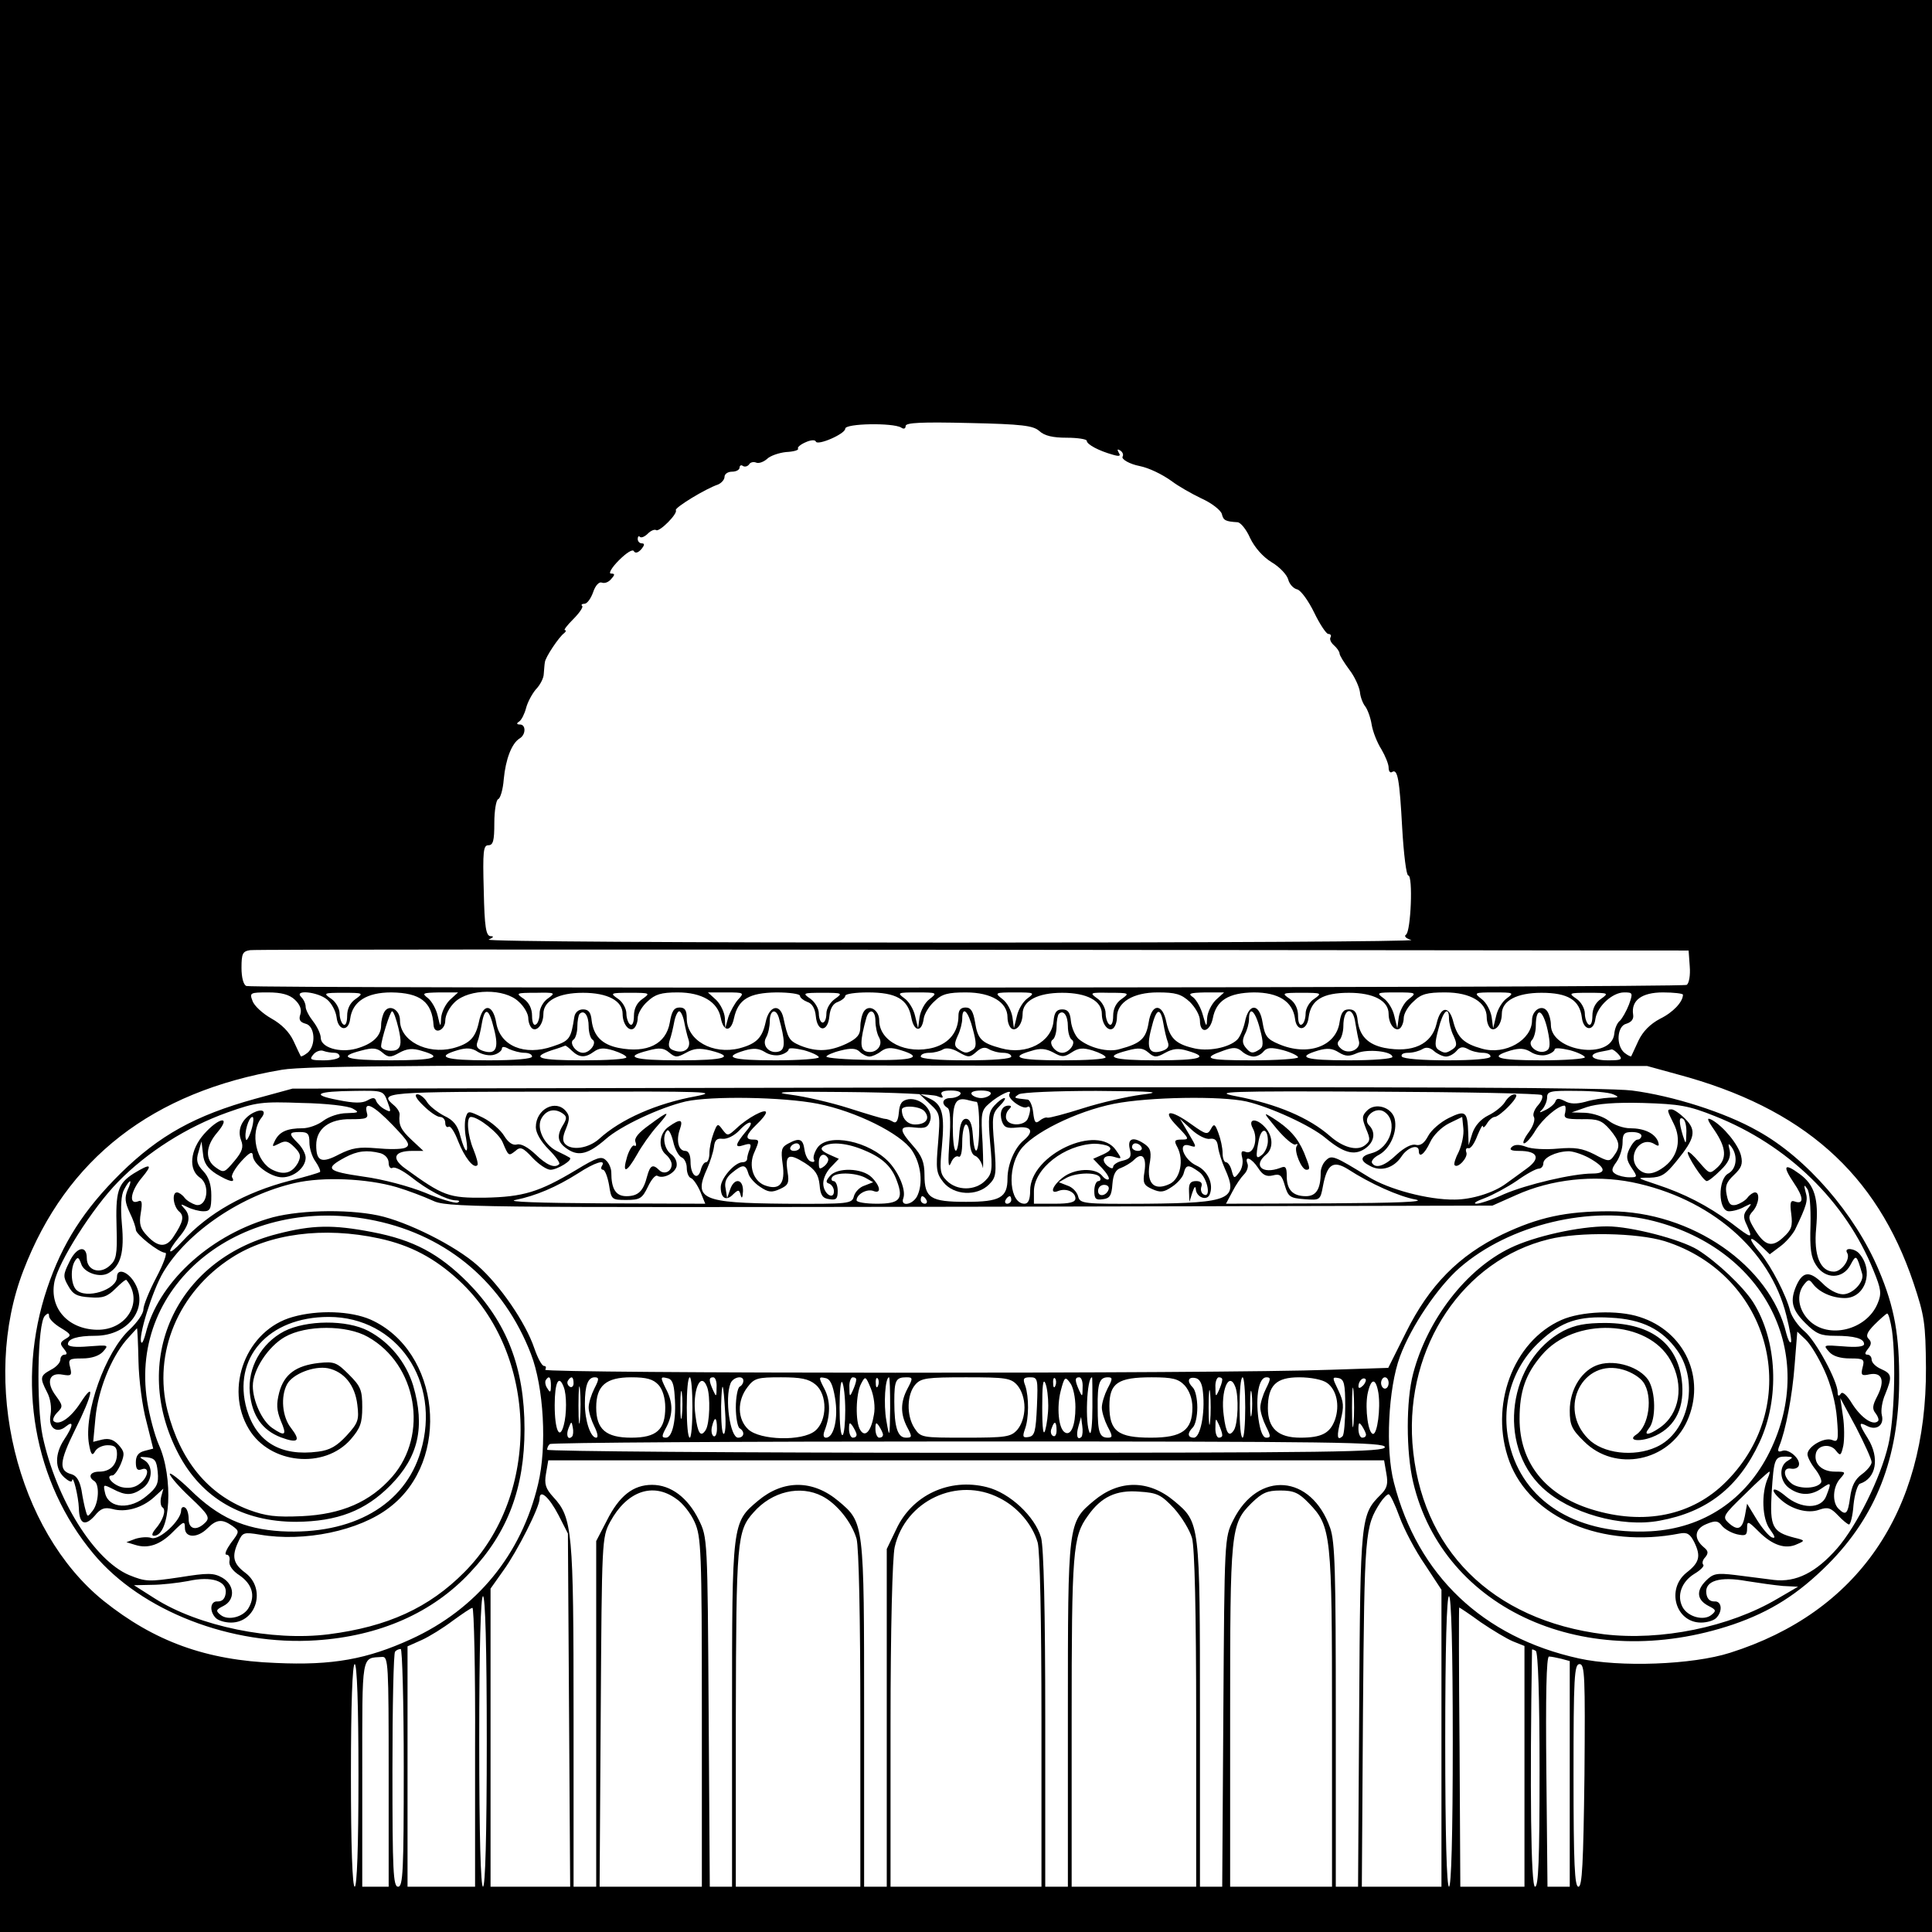 <?xml version="1.0" standalone="no"?>
<!DOCTYPE svg PUBLIC "-//W3C//DTD SVG 20010904//EN"
 "http://www.w3.org/TR/2001/REC-SVG-20010904/DTD/svg10.dtd">
<svg version="1.0" xmlns="http://www.w3.org/2000/svg"
 width="512pt" height="512pt" viewBox="0 0 512 512"
 preserveAspectRatio="xMidYMid meet">
<g transform="translate(0,512) scale(0.1,-0.1)"
fill="#000000" stroke="none">
<path d="M0 2560 l0 -2560 2560 0 2560 0 0 2560 0 2560 -2560 0 -2560 0 0
-2560z m2388 1427 c7 -5 12 -3 12 4 0 9 42 11 168 8 141 -3 170 -7 186 -21 14
-13 36 -18 73 -18 29 0 53 -4 53 -8 0 -10 33 -27 69 -37 17 -5 22 -4 16 5 -5
9 -4 11 4 6 6 -4 9 -11 6 -16 -4 -7 19 -20 45 -25 25 -5 60 -22 85 -40 17 -13
52 -33 79 -46 27 -12 51 -31 54 -41 4 -17 9 -20 42 -22 8 -1 23 -19 33 -42 12
-25 34 -50 57 -64 22 -13 41 -34 44 -46 3 -12 14 -24 24 -26 10 -3 30 -31 45
-62 15 -31 32 -56 37 -56 6 0 9 -4 6 -9 -3 -5 1 -14 9 -21 8 -7 15 -17 15 -22
0 -5 12 -24 26 -43 14 -18 26 -45 28 -59 1 -13 8 -31 14 -38 6 -8 14 -29 17
-48 3 -19 15 -49 26 -66 10 -17 19 -39 19 -48 0 -10 4 -15 9 -12 15 10 20 -20
27 -149 4 -69 11 -125 16 -125 13 0 7 -149 -6 -157 -6 -4 0 -10 14 -14 14 -4
-535 -7 -1220 -7 -703 0 -1236 3 -1225 8 13 6 15 9 5 9 -12 1 -16 23 -18 121
-3 104 -1 120 12 120 13 0 16 12 16 59 0 33 5 61 10 63 6 2 13 26 15 53 5 53
21 95 42 108 17 10 17 37 1 37 -9 0 -10 3 -2 8 6 4 14 20 18 35 4 16 16 38 26
50 11 11 21 30 21 41 1 12 2 26 3 31 1 13 38 68 51 77 5 4 6 8 2 8 -4 0 6 13
22 29 16 16 27 32 24 35 -4 3 -1 6 6 6 7 0 17 14 23 31 6 18 16 28 23 25 8 -3
19 2 25 10 10 11 10 14 -1 14 -7 0 2 16 21 35 20 20 37 31 40 24 4 -6 11 -4
20 6 8 10 9 15 1 15 -6 0 -11 5 -11 12 0 6 3 9 6 5 4 -3 13 1 21 9 8 8 18 12
22 9 9 -5 58 44 52 53 -3 7 79 57 112 68 9 4 17 13 17 20 0 8 9 14 20 14 11 0
20 5 20 11 0 5 4 8 9 4 5 -3 12 -1 16 4 3 6 12 8 19 5 7 -3 20 2 29 10 8 8 31
16 50 18 20 1 34 5 32 9 -3 3 6 11 20 17 13 6 25 7 27 2 4 -12 78 20 78 34 0
14 126 16 148 3z m2090 -1428 c2 -24 -2 -45 -8 -49 -13 -8 -3797 -10 -3817 -3
-8 3 -13 23 -13 48 0 38 3 44 23 47 12 2 875 2 1917 1 l1895 -2 3 -42z m-3697
-88 c14 -13 19 -26 15 -39 -5 -14 -1 -21 14 -25 25 -6 28 -58 5 -77 -9 -7 -17
-11 -18 -9 -1 2 -10 20 -19 40 -11 24 -32 45 -59 60 -23 13 -46 34 -50 47 -8
21 -6 22 42 22 35 0 56 -6 70 -19z m86 0 c12 -10 23 -31 25 -47 4 -36 32 -39
36 -4 6 46 44 70 109 70 77 -1 108 -25 112 -87 2 -26 31 -13 31 12 0 15 11 36
26 50 38 35 131 36 168 1 15 -13 26 -33 26 -44 0 -11 5 -24 11 -28 13 -8 29
13 29 39 0 35 40 56 105 56 65 0 105 -21 105 -56 0 -26 16 -47 29 -39 6 4 11
17 11 28 0 11 11 31 26 44 20 19 36 24 80 24 64 0 106 -25 114 -67 7 -38 27
-39 35 -2 11 51 40 68 113 69 34 0 62 -4 62 -9 0 -5 9 -12 19 -16 13 -4 21
-17 23 -38 4 -43 32 -43 36 0 2 21 10 34 23 38 10 4 19 11 19 16 0 5 27 9 60
9 75 0 106 -18 115 -66 7 -39 28 -41 33 -3 2 13 15 34 29 46 19 19 36 23 83
23 67 0 110 -26 110 -66 0 -13 5 -26 11 -30 13 -8 29 13 29 39 0 35 40 56 105
56 65 0 105 -21 105 -56 0 -26 16 -47 29 -39 6 4 11 17 11 30 0 40 43 66 108
66 47 0 62 -4 85 -25 15 -15 27 -36 27 -50 0 -36 26 -31 34 6 9 48 42 68 109
69 65 0 103 -24 109 -70 4 -35 32 -32 36 4 6 46 37 65 107 65 65 0 105 -21
105 -56 0 -26 16 -47 29 -39 6 4 11 17 11 28 0 11 11 31 26 44 20 20 36 24 84
24 67 0 110 -26 110 -66 0 -13 5 -26 11 -30 13 -8 29 13 29 39 0 35 40 56 105
56 70 0 101 -19 107 -65 4 -36 32 -39 36 -4 5 33 45 70 76 70 23 0 24 -1 13
-32 -7 -18 -18 -37 -24 -43 -7 -5 -14 -21 -15 -35 -8 -70 -168 -47 -168 24 0
12 -4 27 -9 35 -13 21 -41 5 -41 -23 0 -52 -71 -93 -133 -75 -47 13 -64 29
-75 69 -11 46 -34 45 -45 -3 -13 -55 -64 -78 -138 -64 -44 9 -66 32 -71 72 -2
22 -8 30 -23 30 -15 0 -21 -8 -25 -34 -9 -64 -84 -91 -161 -58 -31 13 -37 21
-43 57 -8 52 -37 53 -47 1 -4 -18 -13 -39 -20 -46 -22 -22 -80 -33 -119 -22
-45 11 -60 27 -69 68 -10 51 -39 51 -47 -1 -7 -42 -20 -55 -76 -70 -31 -10
-82 3 -110 27 -9 9 -18 29 -20 47 -2 23 -8 31 -23 31 -15 0 -21 -8 -23 -31 -5
-56 -72 -91 -139 -72 -52 14 -62 24 -69 69 -5 29 -11 39 -25 39 -13 0 -19 -7
-19 -22 0 -42 -24 -72 -65 -84 -73 -20 -145 16 -145 72 0 28 -28 44 -41 23 -5
-8 -9 -26 -9 -40 0 -21 -8 -31 -37 -45 -45 -21 -79 -22 -122 -5 -30 13 -33 18
-45 74 -9 39 -38 32 -47 -12 -9 -41 -24 -57 -69 -69 -71 -18 -140 21 -140 79
0 22 -5 29 -19 29 -15 0 -21 -10 -26 -40 -10 -57 -60 -82 -136 -67 -44 9 -66
32 -71 72 -2 22 -8 30 -23 30 -12 0 -21 -8 -23 -20 -9 -58 -12 -63 -57 -78
-75 -26 -140 1 -150 63 -9 51 -36 52 -46 1 -9 -41 -24 -57 -69 -69 -69 -17
-140 20 -140 74 0 28 -28 44 -41 23 -5 -8 -9 -24 -9 -36 0 -29 -23 -50 -66
-62 -44 -12 -94 3 -94 29 0 9 -9 29 -20 43 -11 14 -20 31 -20 39 0 8 -5 19
-12 26 -20 20 44 14 69 -7z m76 2 c-15 -10 -23 -26 -23 -45 0 -17 -4 -27 -10
-23 -5 3 -10 17 -10 29 0 13 -10 31 -22 39 -22 15 -21 16 32 16 53 0 54 -1 33
-16z m249 -3 c-12 -12 -22 -33 -23 -48 -1 -25 -2 -25 -9 6 -4 18 -16 39 -26
47 -17 13 -14 14 30 15 l50 0 -22 -20z m260 4 c-12 -8 -22 -26 -22 -39 0 -13
-4 -27 -10 -30 -6 -4 -10 6 -10 23 0 19 -8 35 -22 45 -22 15 -21 16 32 16 52
1 53 0 32 -15z m251 -1 c-15 -10 -23 -26 -23 -45 0 -17 -4 -27 -10 -23 -5 3
-10 17 -10 29 0 13 -10 31 -22 39 -22 15 -21 16 32 16 53 0 54 -1 33 -16z
m253 -2 c-9 -10 -21 -32 -26 -47 l-8 -29 -1 27 c-1 15 -11 36 -23 48 l-22 20
49 0 c47 0 48 -1 31 -19z m257 2 c-13 -9 -23 -26 -23 -39 0 -13 -4 -24 -10
-24 -5 0 -10 11 -10 24 0 13 -10 30 -22 39 -22 15 -21 16 32 16 53 0 54 -1 33
-16z m250 -1 c-12 -9 -23 -30 -26 -47 l-4 -30 -8 33 c-4 18 -17 39 -29 47 -19
14 -17 15 34 15 54 0 55 -1 33 -18z m261 3 c-12 -8 -25 -29 -29 -47 l-8 -33
-4 30 c-3 17 -14 38 -26 47 -22 17 -21 18 33 18 51 0 53 -1 34 -15z m249 -2
c-15 -10 -23 -26 -23 -45 0 -17 -4 -27 -10 -23 -5 3 -10 17 -10 30 0 13 -10
31 -22 39 -21 15 -20 16 32 15 53 0 54 -1 33 -16z m249 -3 c-12 -12 -22 -33
-23 -48 -1 -25 -2 -25 -11 7 -5 19 -17 41 -26 48 -15 10 -10 12 32 13 l50 0
-22 -20z m261 3 c-13 -8 -23 -26 -23 -39 0 -12 -4 -26 -10 -29 -6 -4 -10 6
-10 23 0 19 -8 35 -22 45 -22 15 -21 16 32 16 53 0 54 -1 33 -16z m250 -1
c-12 -9 -23 -30 -26 -47 l-4 -30 -8 33 c-4 18 -17 39 -29 47 -19 14 -17 15 34
15 54 0 55 -1 33 -18z m261 3 c-12 -8 -25 -29 -29 -47 l-8 -33 -4 30 c-3 17
-14 38 -26 47 -22 17 -21 18 33 18 51 0 53 -1 34 -15z m249 -2 c-15 -10 -23
-26 -23 -45 0 -17 -4 -27 -10 -23 -5 3 -10 17 -10 29 0 13 -10 31 -22 39 -22
15 -21 16 32 16 53 0 54 -1 33 -16z m217 11 c0 -19 -26 -47 -61 -64 -26 -14
-45 -33 -57 -58 -9 -20 -18 -39 -19 -41 -1 -2 -9 2 -18 9 -23 19 -20 71 5 77
13 4 20 12 18 24 -6 38 23 59 79 59 29 0 53 -3 53 -6z m-3404 -89 c8 -34 7
-48 -2 -55 -10 -9 -44 -4 -44 7 0 17 24 93 29 93 4 0 11 -20 17 -45z m253 -1
c14 -53 5 -70 -29 -59 -15 5 -19 12 -15 23 4 10 9 32 12 50 8 45 19 40 32 -14z
m251 6 c0 -16 5 -32 10 -35 13 -8 -6 -35 -25 -35 -19 0 -38 27 -25 35 5 3 10
19 10 34 0 15 3 31 6 34 12 12 24 -4 24 -33z m253 13 c3 -16 8 -38 12 -49 7
-24 -14 -38 -41 -27 -11 4 -14 12 -9 27 4 11 9 33 12 49 3 15 9 27 13 27 4 0
10 -12 13 -27z m251 10 c17 -61 17 -83 2 -89 -25 -9 -48 14 -36 36 6 10 10 30
10 44 0 29 16 35 24 9z m256 -9 c0 -14 4 -34 10 -44 12 -22 -11 -45 -36 -36
-15 6 -15 28 2 89 8 26 24 20 24 -9z m258 -21 c10 -37 10 -48 0 -55 -16 -10
-20 -10 -37 1 -12 8 -13 14 -3 36 7 14 12 35 12 45 0 36 16 21 28 -27z m252 7
c0 -16 5 -32 10 -35 13 -8 -6 -35 -25 -35 -19 0 -38 27 -25 35 5 3 10 19 10
34 0 15 3 31 6 34 12 12 24 -4 24 -33z m253 8 c3 -18 8 -40 12 -50 4 -11 0
-18 -15 -23 -34 -11 -43 6 -29 59 13 54 24 59 32 14z m256 -15 c10 -37 9 -48
-1 -54 -18 -12 -24 -11 -37 5 -9 11 -9 20 -2 35 6 11 11 29 11 40 0 37 17 22
29 -26z m253 15 c3 -18 7 -39 9 -46 7 -22 -26 -38 -46 -22 -11 9 -13 16 -5 24
5 5 10 22 10 36 0 50 26 55 32 8z m248 12 c0 -10 5 -31 12 -45 10 -22 9 -28
-3 -36 -17 -11 -21 -11 -37 -1 -10 7 -10 18 0 55 12 48 28 63 28 27z m264 -43
c5 -29 3 -39 -9 -43 -21 -8 -49 16 -35 30 5 5 10 22 10 36 0 59 22 44 34 -23z
m-3046 -47 c20 11 35 13 60 5 59 -17 33 -25 -83 -25 -118 0 -144 9 -77 26 29
8 41 7 55 -5 16 -14 22 -14 45 -1z m252 -5 c11 3 20 11 20 16 0 6 7 6 19 -1
11 -5 29 -10 40 -10 12 0 21 -4 21 -10 0 -6 -45 -10 -115 -10 -116 0 -143 9
-82 27 24 7 38 6 54 -5 12 -7 31 -11 43 -7z m206 10 c19 -18 35 -19 58 -2 14
10 26 11 52 3 19 -6 34 -14 34 -18 0 -5 -52 -8 -115 -8 -117 0 -141 7 -82 27
17 5 33 11 35 12 2 0 10 -6 18 -14z m302 -5 c21 12 36 13 65 6 67 -17 39 -26
-83 -26 -122 0 -150 9 -82 26 29 8 41 7 55 -5 17 -14 21 -14 45 -1z m252 -5
c11 3 20 10 20 14 0 5 18 3 40 -2 22 -6 40 -15 40 -19 0 -4 -52 -8 -115 -8
-116 0 -142 8 -82 26 24 7 38 6 54 -4 12 -8 31 -11 43 -7z m234 -5 c7 0 21 6
31 14 14 10 26 11 52 3 62 -19 34 -28 -82 -26 -63 1 -115 5 -115 9 0 3 17 11
38 16 27 7 41 6 50 -3 7 -7 19 -13 26 -13z m283 12 c13 12 23 14 33 8 8 -5 25
-10 38 -10 12 0 22 -4 22 -10 0 -6 -47 -10 -120 -10 -73 0 -120 4 -120 10 0 6
10 10 23 10 12 0 28 4 36 9 8 5 24 3 41 -7 26 -15 30 -15 47 0z m253 -1 c18
12 30 13 56 5 19 -6 34 -14 34 -18 0 -5 -52 -8 -115 -8 -116 0 -142 8 -82 25
24 8 39 6 58 -4 23 -13 29 -13 49 0z m248 -1 c20 11 35 13 60 5 59 -17 33 -25
-83 -25 -118 0 -144 9 -77 26 29 8 41 7 55 -5 16 -14 22 -14 45 -1z m234 -10
c9 0 21 6 27 14 9 10 20 11 51 3 22 -6 40 -15 40 -19 0 -4 -55 -8 -122 -8
-121 0 -135 5 -75 26 25 9 35 9 48 -2 8 -8 23 -14 31 -14z m274 9 c28 12 94 5
94 -10 0 -5 -52 -9 -115 -9 -116 0 -142 8 -82 26 24 7 38 6 55 -5 18 -11 28
-11 48 -2z m236 -9 c9 0 21 7 28 15 9 11 17 12 30 5 10 -6 28 -10 39 -10 12 0
21 -4 21 -10 0 -6 -45 -10 -114 -10 -66 0 -117 4 -121 10 -3 6 4 10 17 10 13
0 30 5 38 10 10 6 20 4 31 -6 8 -7 23 -14 31 -14z m268 5 c11 3 20 10 20 14 0
5 18 3 40 -2 22 -6 40 -15 40 -19 0 -4 -52 -8 -115 -8 -116 0 -142 8 -82 26
24 7 38 6 54 -4 12 -8 31 -11 43 -7z m-3214 5 c8 0 14 -4 14 -10 0 -5 -19 -10
-41 -10 -36 0 -40 2 -29 15 7 9 20 13 27 10 8 -3 21 -5 29 -5z m3404 -5 c11
-13 7 -15 -29 -15 -44 0 -56 16 -18 23 12 2 25 5 28 6 4 0 12 -6 19 -14z m155
-52 c333 -89 528 -262 626 -553 29 -87 32 -106 33 -225 2 -382 -181 -648 -519
-755 -100 -32 -293 -39 -401 -15 -254 56 -427 220 -490 466 -23 88 -15 250 16
334 30 81 101 185 158 235 132 115 350 167 515 124 296 -76 434 -352 307 -611
-63 -128 -176 -203 -315 -211 -189 -10 -329 72 -371 216 -31 105 -1 216 78
288 56 52 102 67 186 62 84 -4 137 -31 177 -87 59 -83 30 -218 -56 -256 -59
-27 -142 -17 -180 22 -82 82 -14 215 93 183 21 -6 44 -20 53 -33 26 -37 15
-117 -19 -139 -23 -15 6 -20 41 -7 58 22 86 71 81 140 -8 105 -78 162 -203
163 -53 0 -80 -5 -112 -21 -146 -78 -177 -301 -56 -415 72 -68 210 -107 311
-88 126 23 209 88 265 208 54 116 47 269 -17 371 -27 42 -96 107 -147 139 -46
28 -177 62 -240 62 -74 0 -192 -26 -256 -57 -117 -56 -220 -189 -258 -333 -19
-71 -19 -208 0 -288 80 -339 460 -508 848 -377 99 34 172 80 252 160 127 128
186 280 188 480 1 125 -12 200 -54 299 -63 149 -192 298 -321 369 -86 49 -225
93 -333 107 -66 8 -558 10 -1820 8 l-1730 -3 -99 -27 c-159 -44 -254 -97 -356
-197 -98 -97 -155 -186 -195 -305 -83 -247 -36 -514 123 -704 127 -152 366
-244 590 -229 168 11 309 73 409 181 99 105 143 223 143 379 0 163 -47 283
-150 388 -77 77 -144 113 -254 134 -104 20 -158 19 -251 -5 -271 -69 -391
-337 -262 -583 62 -118 170 -180 312 -180 109 1 183 29 250 97 74 75 92 154
60 264 -19 62 -62 115 -119 145 -57 30 -164 29 -223 -1 -61 -32 -97 -97 -91
-163 6 -61 33 -99 82 -118 46 -17 54 -10 27 25 -23 29 -28 83 -10 116 15 27
71 49 108 42 43 -9 72 -45 78 -97 5 -40 2 -48 -28 -81 -26 -28 -44 -39 -76
-43 -99 -13 -163 25 -189 112 -39 136 57 245 217 245 181 0 299 -171 244 -356
-42 -143 -181 -222 -370 -212 -98 6 -166 36 -242 111 -29 28 -53 46 -53 41 0
-6 24 -34 54 -62 49 -46 53 -54 40 -67 -23 -23 -44 -18 -44 9 0 14 -4 28 -10
31 -5 3 -10 0 -10 -8 0 -26 -57 -79 -78 -73 -11 4 -30 2 -43 -2 l-24 -9 23 -7
c34 -11 67 0 101 35 28 28 31 29 31 10 0 -27 33 -28 60 -1 24 24 39 25 66 6
19 -14 19 -15 -4 -45 -12 -17 -18 -31 -12 -31 7 0 10 -8 8 -17 -2 -11 8 -26
27 -38 33 -23 42 -53 25 -84 -13 -26 -55 -37 -75 -21 -14 11 -13 14 7 24 32
16 30 56 -3 75 -23 13 -38 13 -113 1 -81 -12 -90 -12 -134 6 -92 39 -193 200
-229 368 -17 82 -14 299 6 319 8 8 11 8 11 -1 0 -7 14 -21 31 -31 28 -17 29
-20 13 -29 -15 -9 -16 -13 -5 -26 9 -11 10 -16 2 -16 -6 0 -11 -6 -11 -13 0
-8 -11 -20 -25 -27 -29 -16 -30 -21 -10 -60 9 -17 12 -40 9 -59 -7 -35 16 -52
41 -31 21 17 19 1 -5 -35 -25 -38 -25 -77 0 -100 11 -10 20 -14 21 -9 2 19 17
-42 18 -73 1 -42 16 -49 42 -20 16 20 26 23 47 18 35 -10 79 3 110 31 l25 23
-6 -22 c-3 -13 -1 -25 4 -28 10 -7 1 -34 -19 -57 -9 -11 -11 -18 -4 -18 44 0
52 155 13 241 -11 25 -25 77 -31 116 -49 313 254 552 605 478 194 -41 340
-167 412 -353 34 -88 43 -245 19 -345 -44 -186 -162 -331 -337 -411 -116 -53
-208 -70 -358 -63 -185 7 -322 57 -457 165 -230 186 -326 580 -212 875 114
297 342 474 685 532 63 11 423 13 1848 11 l1770 -1 80 -22z m-3418 -73 c10
-27 10 -29 -7 -20 -10 5 -20 15 -23 22 -3 10 -9 10 -23 2 -14 -8 -35 -8 -79 1
-73 14 -56 23 45 24 75 1 76 1 87 -29z m818 15 c-105 -19 -200 -61 -257 -113
-28 -25 -72 -32 -90 -14 -8 8 -7 20 2 41 10 25 10 34 0 46 -27 33 -80 6 -80
-42 0 -15 13 -38 34 -59 18 -18 31 -36 28 -39 -12 -12 -33 -3 -63 26 -19 18
-38 29 -49 26 -11 -3 -23 5 -34 23 -9 15 -34 37 -56 48 -39 19 -40 19 -46 0
-3 -11 -3 -35 1 -54 8 -46 -2 -43 -15 5 -7 29 -19 43 -43 54 -17 9 -38 25 -45
36 -7 12 -19 21 -26 21 -9 0 -3 -12 16 -30 16 -16 36 -30 44 -30 8 0 14 -7 14
-16 0 -8 4 -13 9 -10 5 3 16 -14 25 -38 17 -43 41 -74 51 -64 3 3 -2 21 -10
41 -16 38 -20 87 -7 87 20 0 74 -43 84 -67 16 -38 16 -37 34 -23 13 12 20 9
45 -18 17 -18 38 -32 48 -32 18 0 60 26 51 32 -3 2 -18 10 -35 18 -35 18 -55
63 -39 88 13 21 34 25 54 12 12 -8 13 -13 3 -30 -19 -30 -16 -48 12 -66 29
-19 55 -12 100 27 39 35 144 84 212 100 68 15 258 12 350 -6 101 -20 220 -79
250 -124 24 -36 30 -89 13 -122 -13 -23 -45 -27 -36 -4 7 20 -10 64 -37 94
-53 57 -163 80 -191 39 -8 -12 -12 -26 -9 -31 3 -5 0 -8 -8 -5 -8 2 -15 17
-17 31 -4 29 -13 33 -44 16 -17 -9 -19 -17 -14 -53 8 -53 -8 -72 -48 -57 -30
12 -43 52 -27 87 14 32 14 34 -4 34 -22 0 -18 13 10 40 14 13 25 27 25 32 0
12 -50 -15 -78 -42 -23 -21 -24 -21 -37 -4 -13 18 -14 17 -24 -9 -6 -16 -11
-39 -11 -53 0 -13 -4 -24 -9 -24 -5 0 -11 -9 -14 -21 -8 -29 -27 -14 -27 22 0
18 -5 29 -14 29 -18 0 -25 28 -14 58 9 26 1 28 -30 6 -25 -17 -29 -56 -7 -74
8 -7 15 -18 15 -26 0 -19 -20 -28 -33 -15 -17 17 -24 13 -32 -16 -10 -40 -24
-53 -55 -53 -28 0 -40 19 -40 63 0 10 -6 25 -14 32 -12 12 -24 8 -80 -26 -97
-58 -139 -71 -241 -73 -96 -1 -110 4 -212 78 -37 27 -28 46 20 46 l29 0 -31
29 c-29 27 -35 40 -32 67 1 6 -6 17 -14 24 -43 36 -34 37 460 37 363 1 402 0
340 -12z m639 0 c14 -6 17 -5 12 3 -5 8 3 12 24 12 18 0 29 -4 25 -10 -3 -5
-15 -10 -26 -10 -21 0 -26 -15 -8 -26 7 -4 9 -33 5 -88 -4 -58 -3 -74 4 -58 5
13 14 20 20 17 6 -4 10 11 10 39 0 25 5 46 10 46 6 0 10 -18 10 -39 0 -24 5
-41 14 -44 8 -3 17 -16 20 -29 2 -13 2 15 0 62 -5 80 -4 87 18 106 25 22 63
40 53 25 -7 -12 35 -42 47 -35 9 6 11 -8 2 -30 -8 -20 -50 -21 -57 -2 -3 7 0
19 6 25 8 8 8 11 0 11 -18 0 -25 -18 -18 -41 6 -17 13 -20 41 -17 37 4 45 -10
18 -33 -25 -20 -44 -65 -44 -102 0 -51 -20 -62 -110 -62 -94 0 -110 10 -110
71 0 34 -7 51 -30 77 -39 44 -38 54 4 49 28 -3 35 0 41 18 9 28 -25 61 -57 57
-18 -3 -24 -11 -26 -36 -2 -21 -7 -29 -15 -24 -7 4 -16 8 -22 8 -5 0 -48 13
-95 28 -47 15 -116 31 -155 36 -54 7 -19 9 150 7 121 -1 229 -6 239 -11z m141
5 c-3 -5 -15 -10 -25 -10 -10 0 -22 5 -25 10 -4 6 7 10 25 10 18 0 29 -4 25
-10z m400 -1 c-38 -5 -108 -21 -155 -36 -47 -15 -89 -26 -94 -25 -4 2 -14 -2
-21 -8 -11 -9 -14 -4 -17 22 -2 18 -9 34 -15 34 -37 4 -38 4 -23 14 9 5 97 9
205 9 157 -1 178 -3 120 -10z m1061 -1 c4 -5 -1 -17 -10 -27 -10 -11 -15 -25
-11 -31 4 -7 -2 -25 -14 -41 -12 -16 -17 -29 -12 -29 5 0 19 15 30 34 19 31
60 66 77 66 3 0 4 -8 2 -18 -5 -16 1 -18 44 -18 42 1 53 -3 74 -27 27 -32 29
-46 11 -70 -11 -16 -15 -16 -52 4 -32 16 -51 19 -97 15 -32 -3 -70 -1 -84 5
-19 7 -31 6 -38 -1 -7 -7 -1 -10 20 -10 49 0 58 -19 21 -46 -18 -13 -42 -31
-55 -40 -33 -25 -92 -43 -137 -43 -70 -1 -175 27 -228 60 -91 56 -98 59 -113
44 -8 -7 -14 -22 -14 -32 0 -44 -12 -63 -39 -63 -35 0 -51 17 -51 53 0 24 -3
28 -17 22 -48 -18 -73 6 -38 35 20 16 19 49 -2 72 -23 26 -47 24 -33 -2 15
-27 3 -70 -18 -63 -12 5 -14 1 -10 -15 3 -12 0 -29 -8 -39 -13 -17 -14 -17
-20 5 -3 12 -10 22 -15 22 -5 0 -9 11 -9 24 0 14 -5 37 -11 53 -9 25 -12 26
-20 11 -9 -16 -13 -15 -51 12 -58 42 -81 39 -38 -5 32 -33 32 -35 12 -35 -20
0 -21 -3 -12 -20 18 -34 8 -83 -19 -97 -41 -20 -62 -1 -55 49 6 33 4 44 -11
55 -31 22 -48 17 -41 -12 5 -20 2 -26 -19 -31 -14 -3 -25 -11 -25 -16 0 -6 -6
-5 -15 2 -20 17 -8 32 18 24 20 -6 21 -6 5 17 -48 73 -228 -11 -228 -106 0
-24 -5 -35 -15 -35 -39 0 -47 90 -12 141 30 45 149 104 250 124 92 18 282 21
350 6 64 -15 171 -64 210 -97 47 -39 75 -47 103 -29 26 17 31 44 12 63 -19 19
16 51 40 36 39 -25 17 -97 -33 -110 -31 -8 -32 -20 -4 -34 29 -16 63 -5 83 25
16 25 46 34 46 15 0 -20 15 -9 30 23 8 18 30 40 50 50 l35 17 3 -30 c2 -17 -4
-44 -12 -62 -9 -17 -14 -33 -11 -36 9 -9 36 21 31 34 -3 8 0 13 6 11 6 -1 16
14 23 33 8 19 14 31 15 25 0 -5 5 -2 11 8 5 9 15 17 20 17 6 0 24 14 39 30 18
19 23 30 14 30 -8 0 -19 -9 -26 -21 -7 -11 -27 -27 -44 -35 -20 -10 -35 -27
-42 -47 l-10 -32 -1 32 c-2 58 -7 62 -52 40 -22 -11 -46 -32 -54 -47 -10 -19
-20 -27 -33 -24 -11 3 -30 -7 -50 -25 -32 -31 -56 -39 -66 -23 -3 5 5 15 19
22 29 16 49 61 41 95 -8 31 -51 44 -73 22 -14 -14 -14 -20 -3 -48 12 -28 12
-33 -4 -45 -21 -15 -58 -4 -91 25 -56 49 -140 85 -250 106 -63 12 -24 14 367
12 240 -1 440 -5 444 -9z m189 2 c17 -7 16 -9 -10 -9 -17 -1 -45 -5 -64 -11
-23 -6 -40 -6 -54 2 -16 8 -22 8 -25 -1 -2 -6 -13 -16 -25 -22 -18 -9 -20 -9
-9 2 6 7 12 21 12 31 0 16 9 18 78 17 42 0 86 -4 97 -9z m-1687 -20 c4 0 7
-29 7 -65 0 -72 -12 -89 -17 -22 -2 29 -8 42 -18 42 -10 0 -16 -13 -18 -42 -5
-67 -17 -51 -17 22 0 65 8 79 43 69 8 -2 17 -4 20 -4z m-1653 -18 c18 -10 16
-11 -16 -12 -21 0 -47 -9 -62 -20 -14 -11 -39 -20 -55 -20 -41 0 -61 -9 -73
-32 -9 -18 -8 -18 10 -9 17 9 24 8 41 -9 17 -17 18 -24 10 -41 -15 -27 -36
-34 -66 -20 -45 20 -63 99 -31 139 14 18 2 25 -22 13 -30 -16 -43 -45 -32 -73
7 -18 3 -30 -18 -55 -26 -31 -28 -32 -49 -17 -29 20 -28 56 4 93 38 45 5 41
-35 -4 -38 -43 -42 -95 -11 -116 28 -19 19 -79 -11 -72 -10 3 -24 11 -30 19
-6 8 -15 14 -20 14 -14 0 -10 -36 5 -50 15 -12 12 -28 -14 -67 -19 -30 -41
-29 -70 2 -18 19 -22 31 -17 60 5 30 3 36 -8 31 -25 -9 -18 29 11 63 30 36 24
39 -22 11 -42 -27 -48 -47 -45 -146 2 -69 -1 -83 -18 -98 -26 -24 -61 -13 -61
20 0 36 -28 30 -47 -12 -16 -32 -16 -38 -2 -62 12 -22 23 -28 57 -30 34 -3 47
2 68 23 14 14 27 25 29 23 47 -57 1 -134 -79 -132 -76 2 -125 57 -112 126 10
53 102 198 169 266 77 79 183 146 290 184 76 27 91 29 197 25 63 -1 124 -8
135 -15z m3610 -20 c192 -76 346 -225 420 -409 20 -49 22 -61 11 -87 -29 -71
-131 -96 -182 -45 -29 29 -34 69 -13 95 11 14 14 14 23 2 17 -23 52 -38 85
-38 54 0 78 71 39 117 -12 15 -42 18 -33 3 10 -16 -14 -50 -35 -50 -36 0 -54
43 -47 115 7 78 -4 115 -44 144 -41 30 -46 22 -15 -24 26 -38 27 -58 2 -49
-11 4 -13 -3 -9 -33 4 -32 1 -42 -21 -62 -30 -28 -49 -23 -76 21 -17 28 -18
34 -5 48 16 18 20 50 6 50 -5 0 -14 -6 -20 -14 -6 -8 -20 -16 -30 -19 -15 -3
-20 2 -25 26 -5 24 -1 34 19 53 20 19 24 29 19 51 -7 30 -47 78 -77 95 -15 8
-14 2 7 -28 31 -46 33 -75 6 -99 -19 -17 -20 -16 -46 14 -15 18 -28 30 -31 28
-5 -6 40 -76 50 -77 5 0 21 13 37 29 21 20 27 35 24 52 -5 19 -4 21 5 9 17
-24 13 -58 -9 -70 -28 -15 -27 -100 2 -100 11 0 29 5 41 12 20 10 21 10 8 -6
-11 -13 -12 -22 -2 -42 17 -38 15 -38 -41 5 -64 47 -125 78 -198 102 -54 18
-54 18 -18 18 31 1 42 8 71 44 49 60 54 81 23 112 -14 14 -30 25 -36 25 -13 0
-13 -1 6 -39 20 -40 11 -84 -23 -111 -29 -23 -53 -26 -71 -8 -32 32 3 88 41
67 13 -8 15 -7 11 6 -9 22 -37 35 -74 35 -18 0 -43 9 -57 20 -14 11 -42 20
-62 21 l-36 1 40 14 c27 9 76 13 150 11 96 -3 120 -7 190 -35z m-3504 -24 c43
-45 48 -53 32 -60 -10 -4 -44 -4 -75 -1 -47 4 -65 1 -99 -16 -47 -25 -61 -19
-61 24 0 44 35 70 91 69 42 0 48 2 43 18 -8 32 18 19 69 -34z m1409 37 c16
-19 4 -35 -25 -35 -20 0 -35 16 -35 39 0 13 48 10 60 -4z m-1784 -50 c-6 -19
-13 -30 -14 -25 -6 16 7 60 17 60 4 0 3 -16 -3 -35z m3803 -8 c-1 -31 -1 -31
-9 -7 -11 36 -11 52 0 45 6 -3 10 -21 9 -38z m-2491 6 c-30 -36 -32 -46 -8
-38 19 6 22 4 17 -10 -4 -9 -7 -21 -7 -26 0 -5 -5 -9 -12 -9 -21 0 -58 -43
-58 -66 0 -30 15 -38 33 -19 14 13 16 13 20 -3 3 -10 5 -6 6 11 1 33 -23 37
-34 5 l-8 -23 -4 25 c-4 17 2 30 17 42 28 23 36 23 43 -1 2 -10 17 -27 31 -36
22 -15 31 -16 53 -6 22 10 25 16 20 46 -7 45 3 50 46 23 28 -18 36 -31 39 -58
2 -27 8 -36 26 -38 18 -3 22 1 22 22 0 14 -5 26 -11 26 -5 0 -7 5 -4 10 8 14
61 13 88 -1 l21 -12 -23 -9 c-13 -4 -25 -17 -28 -28 -5 -20 -12 -21 -182 -20
-222 2 -244 12 -207 93 8 18 16 43 18 57 2 19 8 24 23 22 12 -1 31 8 45 23 26
28 42 26 18 -2z m1228 -21 c14 2 20 -4 22 -22 2 -14 10 -39 18 -57 37 -81 15
-91 -207 -93 -170 -1 -177 0 -182 20 -3 11 -15 24 -28 28 l-23 9 21 12 c27 14
80 15 88 1 3 -5 1 -10 -4 -10 -6 0 -11 -12 -11 -26 0 -21 4 -25 23 -22 18 2
23 10 25 40 2 26 9 39 23 43 10 4 26 13 34 21 22 22 34 8 28 -31 -5 -30 -2
-36 20 -46 22 -10 31 -9 53 6 14 9 29 26 31 36 6 23 12 24 41 3 22 -15 33 -72
11 -59 -6 4 -8 13 -5 21 3 9 -2 14 -14 14 -15 0 -20 -6 -19 -27 l1 -28 8 25
c5 15 8 18 9 9 1 -22 30 -33 37 -14 11 28 -6 63 -35 76 -35 16 -52 64 -18 53
19 -6 19 -5 -3 32 l-23 39 30 -28 c17 -16 39 -27 49 -25z m-1400 -49 c8 -3 14
-16 14 -28 0 -13 5 -25 11 -27 6 -2 17 -18 25 -36 l13 -32 -272 1 c-169 1
-257 4 -231 9 54 11 108 34 165 70 46 30 76 39 64 20 -3 -5 -2 -10 3 -10 5 0
12 -18 16 -40 6 -39 7 -40 46 -40 36 0 42 4 57 35 9 19 20 32 25 29 15 -9 46
6 51 25 2 11 -3 24 -14 32 -19 13 -25 49 -11 63 4 4 11 -9 16 -29 4 -20 15
-39 22 -42z m1554 43 c0 -13 -7 -29 -15 -36 -17 -14 -18 -8 -9 39 7 34 24 32
24 -3z m-2540 -4 c0 -15 7 -38 16 -50 9 -13 14 -25 12 -28 -3 -2 -39 -13 -80
-23 -119 -31 -215 -85 -285 -161 -38 -41 -44 -32 -8 12 28 33 32 57 12 77 -10
11 -8 11 10 2 12 -6 31 -11 42 -11 18 0 21 6 21 42 0 29 -7 49 -21 64 -17 18
-20 29 -13 51 l8 28 4 -33 c2 -24 12 -38 35 -53 35 -21 52 -25 42 -9 -3 5 8
24 24 42 22 24 30 28 31 16 0 -23 47 -58 78 -58 31 0 62 26 62 52 0 10 -9 27
-20 38 -26 26 -25 30 5 30 21 0 25 -5 25 -28z m3530 18 c0 -5 -5 -10 -10 -10
-6 0 -15 -11 -22 -25 -9 -19 -8 -29 6 -50 16 -24 16 -25 -6 -25 -13 0 -29 4
-37 9 -11 7 -11 13 3 32 9 13 16 36 16 51 0 23 4 28 25 28 14 0 25 -4 25 -10z
m-2230 -30 c0 -5 -7 -10 -16 -10 -8 0 -12 5 -9 10 3 6 10 10 16 10 5 0 9 -4 9
-10z m172 -9 c48 -20 72 -44 85 -81 18 -48 7 -60 -53 -60 -30 0 -54 4 -54 9 0
16 27 31 44 25 22 -9 20 12 -4 36 -25 25 -92 27 -111 3 -11 -13 -11 -17 -1
-20 6 -3 12 -11 12 -20 0 -23 -25 -9 -28 16 -2 14 6 33 19 47 l22 23 -27 12
c-19 9 -23 15 -14 21 21 13 64 9 110 -11z m646 11 c9 -6 5 -12 -14 -21 l-27
-12 23 -24 c13 -14 21 -27 18 -30 -3 -3 -11 1 -18 10 -18 21 -73 19 -104 -6
-28 -22 -35 -45 -11 -35 21 8 45 -3 45 -20 0 -10 -15 -14 -55 -14 l-55 0 0 33
c0 60 81 123 160 126 14 0 31 -3 38 -7z m87 -2 c3 -5 -1 -10 -9 -10 -9 0 -16
5 -16 10 0 6 4 10 9 10 6 0 13 -4 16 -10z m-2017 -16 c13 -4 22 -14 22 -26 0
-10 5 -16 10 -13 6 4 27 -7 48 -23 45 -36 95 -62 119 -63 11 0 13 -3 5 -6 -7
-2 -45 9 -85 26 -42 17 -112 36 -165 43 -96 14 -103 21 -47 51 32 17 57 20 93
11z m3202 -12 c45 -25 50 -42 10 -42 -52 0 -175 -29 -235 -55 -30 -14 -63 -25
-73 -25 -9 1 1 7 23 15 21 8 60 29 85 46 25 18 51 32 58 32 6 0 12 6 12 14 0
15 33 31 65 32 11 1 36 -7 55 -17z m-2016 -1 c3 -5 -1 -14 -9 -21 -13 -10 -15
-9 -15 9 0 21 14 28 24 12z m1140 -26 c12 -19 22 -24 39 -20 19 5 24 1 32 -27
9 -30 14 -33 52 -36 41 -3 42 -3 49 35 11 58 27 69 67 44 57 -37 134 -72 179
-80 28 -6 -50 -9 -230 -10 l-273 -1 17 32 c9 18 23 38 31 46 8 8 12 21 9 28
-9 23 11 15 28 -11z m-2283 -51 c30 -9 72 -25 94 -35 39 -19 84 -19 1425 -17
l1385 3 63 28 c93 42 206 54 307 34 207 -42 366 -179 409 -353 9 -36 15 -69
12 -71 -3 -3 -8 8 -12 23 -43 180 -251 324 -469 324 -116 0 -188 -16 -283 -61
-116 -56 -194 -135 -256 -260 l-47 -94 -152 -5 c-297 -11 -2088 -10 -2082 0 3
6 2 10 -3 10 -6 0 -17 21 -26 47 -23 68 -91 167 -150 219 -59 53 -188 117
-264 133 -86 18 -221 14 -293 -9 -160 -49 -291 -173 -323 -304 -4 -15 -9 -27
-11 -24 -11 10 29 139 58 187 64 107 208 204 349 236 74 17 190 12 269 -11z
m-713 -8 c-8 -20 -7 -32 6 -60 9 -18 16 -39 16 -45 0 -12 62 -61 78 -61 6 0
-5 -30 -24 -66 -19 -36 -34 -74 -34 -84 0 -11 -16 -34 -35 -52 -66 -60 -124
-224 -109 -306 5 -28 9 -31 16 -18 5 9 20 16 33 16 19 0 25 -5 25 -23 0 -29
-18 -47 -47 -47 -24 0 -31 -14 -13 -25 14 -9 12 -57 -4 -78 -14 -18 -14 -18
-19 0 -3 10 -8 34 -11 54 -5 25 -13 38 -26 42 -35 9 -33 33 9 118 47 94 54
133 14 71 -26 -40 -57 -61 -71 -48 -3 4 1 14 10 23 15 15 15 18 -4 44 -27 36
-18 63 18 56 23 -4 25 -2 20 19 -6 22 -3 24 32 24 25 0 45 7 55 18 16 18 15
18 -38 14 -34 -3 -55 -1 -55 6 0 14 25 22 72 22 91 0 146 78 102 145 -18 27
-44 34 -44 11 0 -34 -82 -60 -108 -34 -14 14 -16 57 -3 77 7 11 10 9 16 -8 7
-24 51 -39 74 -24 31 19 41 55 34 129 -4 46 -2 78 6 92 16 30 23 28 9 -2z
m2600 2 c-6 -18 -28 -21 -28 -4 0 9 7 16 16 16 9 0 14 -5 12 -12z m1860 -94
c-2 -63 1 -86 15 -107 24 -38 71 -37 91 1 15 28 16 28 31 -24 6 -21 -25 -54
-51 -54 -15 0 -38 12 -55 30 -33 32 -51 31 -68 -6 -18 -41 -13 -64 23 -100 29
-29 41 -34 79 -34 51 0 77 -7 77 -22 0 -7 -21 -9 -55 -6 -53 4 -54 4 -38 -14
10 -12 30 -18 56 -18 36 0 39 -2 33 -24 -5 -20 -3 -23 19 -18 33 6 41 -17 20
-58 -13 -25 -14 -34 -4 -46 6 -8 9 -17 6 -20 -13 -13 -44 8 -68 45 -15 25 -27
35 -31 27 -5 -7 -8 -6 -8 4 0 30 -58 137 -88 162 -17 14 -34 39 -38 54 -10 41
-49 116 -78 152 -33 38 -34 53 -1 22 l25 -24 28 21 c15 11 32 31 39 44 31 65
35 78 28 100 -5 19 -4 21 4 9 7 -8 10 -50 9 -96z m-2343 66 c3 -5 1 -10 -4
-10 -6 0 -11 5 -11 10 0 6 2 10 4 10 3 0 8 -4 11 -10z m225 0 c0 -5 -5 -10
-11 -10 -5 0 -7 5 -4 10 3 6 8 10 11 10 2 0 4 -4 4 -10z m-1675 -102 c83 -18
147 -52 211 -111 212 -196 219 -568 15 -773 -94 -95 -204 -145 -360 -165 -149
-19 -345 21 -461 95 l-55 35 47 1 c26 0 69 5 96 10 63 14 105 0 100 -33 -2
-14 -9 -21 -21 -21 -20 2 -23 -26 -5 -44 7 -7 25 -12 40 -12 68 0 94 90 38
132 -32 24 -37 43 -18 83 11 24 14 25 57 18 117 -20 263 10 343 72 165 125
135 415 -50 498 -53 23 -139 26 -206 7 -123 -34 -183 -188 -116 -298 56 -92
199 -106 269 -27 26 30 31 44 31 86 0 45 -4 55 -35 86 -33 33 -39 35 -80 31
-61 -7 -92 -30 -105 -78 -8 -31 -7 -47 4 -75 17 -39 12 -43 -23 -19 -27 19
-51 72 -51 111 0 43 41 105 85 130 56 32 164 32 220 0 130 -73 162 -259 64
-371 -58 -66 -133 -99 -239 -104 -69 -3 -95 0 -141 17 -108 41 -181 130 -215
262 -39 153 28 315 170 406 99 64 244 83 391 51z m3406 -7 c283 -89 371 -429
164 -637 -90 -91 -218 -117 -357 -74 -123 38 -191 124 -191 240 0 73 16 119
59 169 86 102 281 94 341 -14 37 -66 25 -142 -29 -179 -29 -20 -44 -21 -28 -1
19 23 18 97 -2 128 -23 34 -85 54 -130 41 -45 -13 -78 -65 -78 -122 0 -38 5
-50 38 -82 82 -82 224 -54 273 54 51 113 -6 238 -126 276 -58 19 -155 15 -207
-8 -129 -57 -192 -229 -138 -375 56 -150 246 -231 451 -191 20 4 28 -1 39 -23
18 -37 14 -54 -21 -81 -54 -44 -28 -132 39 -132 15 0 33 5 40 12 18 18 15 46
-5 44 -12 0 -19 7 -21 21 -5 34 36 46 107 33 31 -5 74 -11 96 -13 l40 -2 -55
-32 c-127 -75 -308 -112 -459 -94 -298 37 -487 226 -508 507 -18 256 135 485
362 540 81 20 233 17 306 -5z m603 -237 c11 -82 6 -237 -10 -304 -20 -86 -83
-213 -135 -273 -56 -64 -109 -91 -168 -84 -25 3 -71 9 -102 13 -50 6 -59 4
-78 -15 -27 -27 -24 -51 7 -67 20 -10 21 -13 7 -24 -20 -16 -62 -5 -76 21 -16
30 -3 67 31 88 17 10 27 21 24 24 -4 4 -2 13 5 20 9 11 8 17 -3 26 -28 23 -26
49 6 62 24 10 31 9 41 -4 7 -9 24 -19 40 -23 23 -5 27 -3 27 16 0 20 2 20 31
-9 36 -36 71 -48 102 -33 21 9 21 10 -8 17 -58 15 -65 29 -60 118 6 92 8 97
38 97 20 -1 20 -2 5 -11 -25 -14 -22 -55 4 -73 28 -20 58 -20 86 0 25 17 26
16 12 -20 -13 -36 -67 -36 -109 0 -32 27 -44 19 -13 -9 29 -27 73 -39 103 -28
23 8 31 5 50 -15 12 -13 26 -24 29 -24 4 0 10 23 12 52 3 29 11 54 17 56 43
14 53 68 21 120 -25 40 -25 45 -2 33 25 -13 46 2 39 29 -3 12 1 37 9 55 19 47
18 54 -11 67 -14 6 -25 17 -25 25 0 7 -5 13 -11 13 -8 0 -7 5 1 15 10 12 10
19 2 27 -8 8 -4 18 16 38 15 15 30 28 33 29 4 0 9 -20 13 -45z m-4647 -82 c1
-48 10 -119 21 -159 l18 -72 -23 -6 c-16 -4 -23 -13 -23 -30 0 -18 4 -23 15
-19 23 9 18 -22 -6 -39 -13 -10 -30 -12 -47 -8 -25 7 -44 31 -24 31 5 0 15 14
22 30 11 27 10 33 -6 51 -13 14 -25 18 -43 14 l-24 -6 6 64 c7 72 40 156 81
205 15 17 29 32 29 32 1 0 3 -39 4 -88z m4468 -24 c17 -37 30 -87 33 -126 5
-60 3 -65 -13 -58 -21 8 -65 -18 -65 -38 0 -7 9 -25 21 -40 11 -14 18 -30 15
-35 -10 -16 -55 -18 -76 -4 -24 17 -27 45 -4 41 10 -2 19 2 21 8 6 17 -27 46
-44 39 -11 -4 -13 -1 -8 12 17 41 35 134 41 216 l7 88 22 -21 c13 -12 35 -49
50 -82z m-3375 -40 c0 -18 -2 -20 -9 -8 -6 8 -7 18 -5 22 9 14 14 9 14 -14z
m60 6 c0 -8 -5 -12 -10 -9 -6 4 -8 11 -5 16 9 14 15 11 15 -7z m17 -96 c-2
-24 -4 -7 -4 37 0 44 2 63 4 43 2 -21 2 -57 0 -80z m38 82 c-8 -16 -15 -38
-15 -50 0 -12 7 -34 15 -50 9 -18 11 -30 5 -30 -15 0 -30 45 -30 90 0 48 8 70
26 70 12 0 12 -5 -1 -30z m170 10 c11 -12 18 -35 18 -60 0 -59 -23 -80 -90
-80 -67 0 -93 22 -93 80 0 58 26 80 93 80 41 0 58 -5 72 -20z m43 -30 c5 -61
-6 -110 -23 -110 -12 0 -12 4 1 28 18 35 18 66 -2 103 -14 29 -14 31 3 27 14
-2 19 -14 21 -48z m47 -30 c0 -44 -3 -80 -7 -80 -5 0 -8 36 -8 80 0 44 3 80 8
80 4 0 7 -36 7 -80z m64 53 c0 -25 -1 -26 -9 -8 -12 27 -12 35 0 35 6 0 10
-12 9 -27z m71 18 c0 -6 -4 -13 -10 -16 -5 -3 -10 -28 -10 -55 0 -27 5 -52 10
-55 15 -9 12 -25 -4 -25 -21 0 -36 104 -20 144 7 17 34 22 34 7z m191 -10 c32
-26 32 -96 -1 -123 -34 -28 -146 -25 -177 4 -29 27 -30 76 -2 112 18 24 27 26
89 26 52 0 73 -4 91 -19z m52 -36 c9 -53 -3 -105 -24 -105 -7 0 -8 7 -4 18 16
41 16 80 0 111 -16 31 -16 33 2 29 13 -2 20 -17 26 -53z m27 -32 c0 -34 -3
-64 -7 -66 -5 -3 -8 30 -8 73 0 43 3 73 7 67 4 -7 8 -40 8 -74z m29 80 c0 -5
-4 -17 -9 -28 -8 -18 -9 -17 -9 8 -1 15 4 27 9 27 6 0 10 -3 9 -7z m47 -92
c-7 -43 -23 -62 -36 -41 -14 21 -12 97 2 123 11 21 12 21 26 -13 8 -20 12 -49
8 -69z m11 77 c-3 -8 -6 -5 -6 6 -1 11 2 17 5 13 3 -3 4 -12 1 -19z m32 -60
c-1 -80 -2 -81 -10 -33 -8 44 -3 115 7 115 2 0 3 -37 3 -82z m46 52 c-19 -36
-19 -67 -1 -102 14 -26 13 -28 -3 -28 -22 0 -31 27 -31 96 0 56 4 64 32 64 17
0 18 -2 3 -30z m291 9 c11 -13 19 -35 19 -59 0 -24 -8 -46 -19 -59 -17 -19
-30 -21 -137 -21 -117 0 -119 0 -136 26 -21 33 -20 89 3 115 15 17 31 19 134
19 106 0 119 -2 136 -21z m52 -56 c-3 -66 -6 -78 -21 -81 -16 -3 -18 0 -11 20
11 29 11 86 1 116 -7 18 -5 22 13 22 20 0 21 -4 18 -77z m30 2 c0 -22 -4 -51
-8 -65 -5 -17 -8 3 -8 60 0 56 2 78 8 65 5 -11 8 -38 8 -60z m19 53 c-3 -8 -6
-5 -6 6 -1 11 2 17 5 13 3 -3 4 -12 1 -19z m53 -57 c0 -49 -12 -77 -28 -67
-17 10 -22 67 -11 110 10 38 12 39 25 21 8 -10 14 -39 14 -64z m19 52 c0 -25
-1 -26 -9 -8 -12 27 -12 35 0 35 6 0 10 -12 9 -27z m26 -52 c0 -43 -3 -74 -7
-68 -13 21 -8 147 6 147 1 0 1 -36 1 -79z m40 49 c-8 -16 -15 -38 -15 -50 0
-12 7 -34 15 -50 14 -26 14 -30 1 -30 -22 0 -27 14 -27 80 -1 65 5 80 27 80
13 0 13 -4 -1 -30z m205 8 c12 -14 20 -35 20 -58 0 -60 -27 -80 -110 -80 -87
0 -110 17 -110 84 0 61 23 76 112 76 56 0 71 -4 88 -22z m48 -18 c6 -55 -7
-120 -24 -120 -17 0 -18 12 -3 27 7 7 12 30 12 53 0 23 -5 46 -12 53 -16 16
-13 29 7 25 11 -2 18 -14 20 -38z m51 33 c0 -5 -4 -17 -9 -28 -8 -18 -9 -17
-9 8 -1 15 4 27 9 27 6 0 10 -3 9 -7z m61 -73 c0 -44 -3 -80 -7 -80 -5 0 -8
36 -8 80 0 44 3 80 8 80 4 0 7 -36 7 -80z m55 50 c-8 -16 -15 -38 -15 -50 0
-12 7 -34 15 -50 13 -26 13 -30 1 -30 -9 0 -16 16 -21 50 -8 60 1 110 21 110
12 0 12 -4 -1 -30z m162 15 c25 -18 34 -59 21 -97 -13 -36 -35 -48 -92 -48
-59 0 -86 25 -86 78 0 61 22 82 83 82 30 0 62 -6 74 -15z m48 -62 c0 -39 -3
-75 -7 -79 -15 -14 -16 1 -5 43 9 36 8 48 -6 78 -17 35 -17 36 0 33 15 -3 18
-15 18 -75z m22 -45 c-2 -24 -4 -5 -4 42 0 47 2 66 4 43 2 -24 2 -62 0 -85z
m25 100 c-7 -7 -12 -8 -12 -2 0 14 12 26 19 19 2 -3 -1 -11 -7 -17z m68 7 c0
-8 -4 -15 -10 -15 -5 0 -10 7 -10 15 0 8 5 15 10 15 6 0 10 -7 10 -15z m-2186
-11 c8 -20 8 -72 0 -101 -11 -41 -24 -13 -24 53 0 61 11 83 24 48z m380 0 c9
-24 7 -97 -4 -114 -13 -20 -21 -9 -27 39 -9 65 14 120 31 75z m48 -72 c2 -28
0 -52 -4 -52 -5 0 -7 33 -7 73 2 76 6 68 11 -21z m1285 -19 c-2 -21 -4 -4 -4
37 0 41 2 58 4 38 2 -21 2 -55 0 -75z m67 91 c9 -24 7 -97 -4 -114 -13 -20
-21 -9 -27 39 -9 65 14 120 31 75z m379 -16 c6 -41 -3 -108 -14 -108 -13 0
-22 66 -15 105 9 44 22 45 29 3z m-1846 -60 c-2 -18 -4 -6 -4 27 0 33 2 48 4
33 2 -15 2 -42 0 -60z m1510 5 c-2 -16 -4 -3 -4 27 0 30 2 43 4 28 2 -16 2
-40 0 -55z m1643 -128 c0 -7 -12 -22 -26 -32 -18 -13 -27 -31 -31 -61 -6 -44
-11 -50 -31 -30 -17 17 -15 58 5 80 15 17 15 18 -14 18 -34 0 -56 20 -51 47 4
24 39 29 54 8 11 -14 13 -13 19 14 3 16 3 52 -1 78 l-7 48 42 -78 c22 -43 41
-84 41 -92z m-3060 89 c0 -14 -4 -23 -9 -20 -5 3 -7 15 -4 26 7 28 13 25 13
-6z m966 -22 c-11 -10 -15 4 -8 28 l7 25 3 -23 c2 -13 1 -26 -2 -30z m373 6
c1 -5 -3 -8 -9 -8 -5 0 -10 12 -9 28 0 24 1 25 9 7 5 -11 9 -23 9 -27z m-1723
-5 c-11 -11 -17 4 -9 23 7 18 8 18 11 1 2 -10 1 -21 -2 -24z m754 5 c0 -5 -4
-8 -10 -8 -5 0 -10 10 -10 23 0 18 2 19 10 7 5 -8 10 -18 10 -22z m70 0 c0 -5
-4 -8 -10 -8 -5 0 -10 10 -10 23 0 18 2 19 10 7 5 -8 10 -18 10 -22z m460 11
c0 -11 -4 -18 -10 -14 -5 3 -7 12 -3 20 7 21 13 19 13 -6z m820 -11 c0 -5 -4
-8 -10 -8 -5 0 -10 10 -10 23 0 18 2 19 10 7 5 -8 10 -18 10 -22z m50 -33 c0
-13 -130 -15 -1110 -15 -610 0 -1110 4 -1110 8 0 5 3 12 7 15 3 4 503 7 1110
7 974 0 1103 -2 1103 -15z m-3252 -66 c3 -30 -2 -41 -29 -63 -43 -37 -99 -34
-110 5 -6 26 -6 26 20 13 34 -18 51 -18 79 2 26 18 29 59 5 74 -16 9 -15 10 7
8 21 -3 25 -9 28 -39z m3256 -4 c5 -27 2 -39 -14 -55 -54 -54 -55 -58 -58
-568 l-3 -472 -29 0 -30 0 0 454 c0 382 -2 460 -15 497 -50 142 -191 153 -257
20 -23 -46 -23 -50 -26 -508 l-3 -463 -30 0 -29 0 0 458 c0 508 0 507 -68 564
-68 57 -146 57 -213 1 -69 -58 -69 -57 -69 -565 l0 -458 -30 0 -30 0 0 443 c0
290 -4 456 -11 482 -16 56 -83 119 -144 134 -99 25 -198 -21 -240 -112 l-25
-52 0 -447 0 -448 -30 0 -30 0 0 458 c0 508 0 507 -68 564 -68 57 -146 57
-213 1 -69 -58 -69 -57 -69 -565 l0 -458 -30 0 -29 0 -3 463 c-3 461 -3 462
-26 509 -29 59 -74 93 -124 93 -50 0 -87 -29 -120 -95 l-28 -54 0 -458 0 -458
-30 0 -30 0 0 453 c0 491 -3 525 -54 580 -20 22 -24 34 -19 62 l6 35 1107 0
1108 0 6 -35z m1011 -12 c-18 -41 -15 -108 5 -135 15 -21 16 -26 5 -22 -8 4
-26 25 -40 48 l-25 41 -6 -33 c-7 -35 -19 -40 -44 -17 -16 15 -13 20 44 75 33
33 63 60 65 60 2 0 0 -8 -4 -17z m-2893 -55 c17 -11 39 -39 49 -62 17 -38 19
-74 19 -503 l0 -463 -135 0 -136 0 3 463 c3 455 3 463 25 504 44 81 113 106
175 61z m387 7 c39 -20 78 -69 91 -113 6 -23 10 -206 10 -479 l0 -443 -165 0
-165 0 0 448 c1 469 3 495 47 544 49 56 124 73 182 43z m470 -5 c48 -24 87
-70 101 -118 6 -23 10 -204 10 -474 l0 -438 -200 0 -200 0 0 428 c0 257 5 445
11 472 28 123 166 188 278 130z m462 -27 c20 -22 42 -58 48 -79 7 -25 11 -196
11 -481 l0 -443 -165 0 -165 0 0 438 c0 453 3 490 43 545 35 50 75 69 136 64
48 -3 58 -8 92 -44z m358 13 c59 -61 61 -82 61 -573 l0 -443 -135 0 -135 0 0
451 c0 495 1 510 57 566 28 27 41 33 76 33 36 0 49 -6 76 -34z m-1989 -31 l25
-49 3 -468 3 -468 -105 0 -106 0 0 395 0 395 34 48 c37 51 96 168 96 190 0 27
25 5 50 -43z m2229 -5 c12 -33 42 -90 67 -126 l44 -67 0 -393 0 -394 -106 0
-105 0 3 462 c4 478 5 492 46 556 8 12 18 22 22 22 4 0 17 -27 29 -60z m-2419
-595 c0 -250 -4 -385 -10 -385 -6 0 -10 135 -10 385 0 250 4 385 10 385 6 0
10 -135 10 -385z m2560 0 c0 -250 -4 -385 -10 -385 -6 0 -10 135 -10 385 0
250 4 385 10 385 6 0 10 -135 10 -385z m-2591 -15 l0 -370 -89 0 -90 0 0 318
0 319 38 17 c20 9 57 32 82 51 25 18 48 34 52 34 4 1 8 -165 7 -369z m2665
331 c31 -21 69 -44 86 -51 l30 -12 0 -319 0 -319 -85 0 -85 0 -2 370 c-2 204
-2 370 -1 370 1 0 27 -17 57 -39z m-2854 -386 c0 -273 -2 -315 -15 -315 -13 0
-15 41 -15 308 0 170 3 312 7 315 3 4 10 7 15 7 4 0 8 -142 8 -315z m3010 -6
c0 -240 -3 -309 -12 -309 -11 0 -14 259 -8 628 0 2 5 0 10 -3 6 -4 10 -120 10
-316z m-3050 -4 l0 -305 -35 0 -35 0 0 299 c0 325 -3 306 53 310 16 1 17 -20
17 -304z m3108 299 l22 -6 0 -299 0 -299 -30 0 -29 0 -3 305 c-2 199 0 305 7
305 6 0 20 -3 33 -6z m-3188 -309 c0 -190 -4 -295 -10 -295 -6 0 -10 105 -10
295 0 190 4 295 10 295 6 0 10 -105 10 -295z m3249 0 c-3 -234 -6 -295 -16
-295 -10 0 -13 60 -13 295 0 261 2 295 16 295 14 0 15 -33 13 -295z"/>
<path d="M1721 2139 c-28 -20 -41 -35 -37 -45 3 -8 2 -13 -3 -10 -4 3 -13 -10
-19 -29 -14 -47 -2 -44 26 5 12 22 36 56 53 75 38 43 34 44 -20 4z"/>
<path d="M2464 2195 c28 -26 28 -28 22 -104 -6 -69 -5 -80 14 -104 28 -35 89
-38 121 -6 19 19 20 28 14 104 -7 76 -5 85 14 104 12 12 17 21 13 21 -5 0 -17
-9 -27 -20 -15 -17 -17 -30 -11 -99 7 -72 5 -82 -13 -100 -27 -27 -75 -27
-102 0 -18 18 -19 28 -13 89 8 87 2 113 -33 129 l-28 13 29 -27z"/>
<path d="M3384 2128 c22 -26 44 -44 49 -41 6 3 7 1 3 -5 -7 -12 13 -62 26 -62
11 0 10 5 -6 45 -17 40 -39 64 -81 91 -29 18 -28 17 9 -28z"/>
</g>
</svg>
